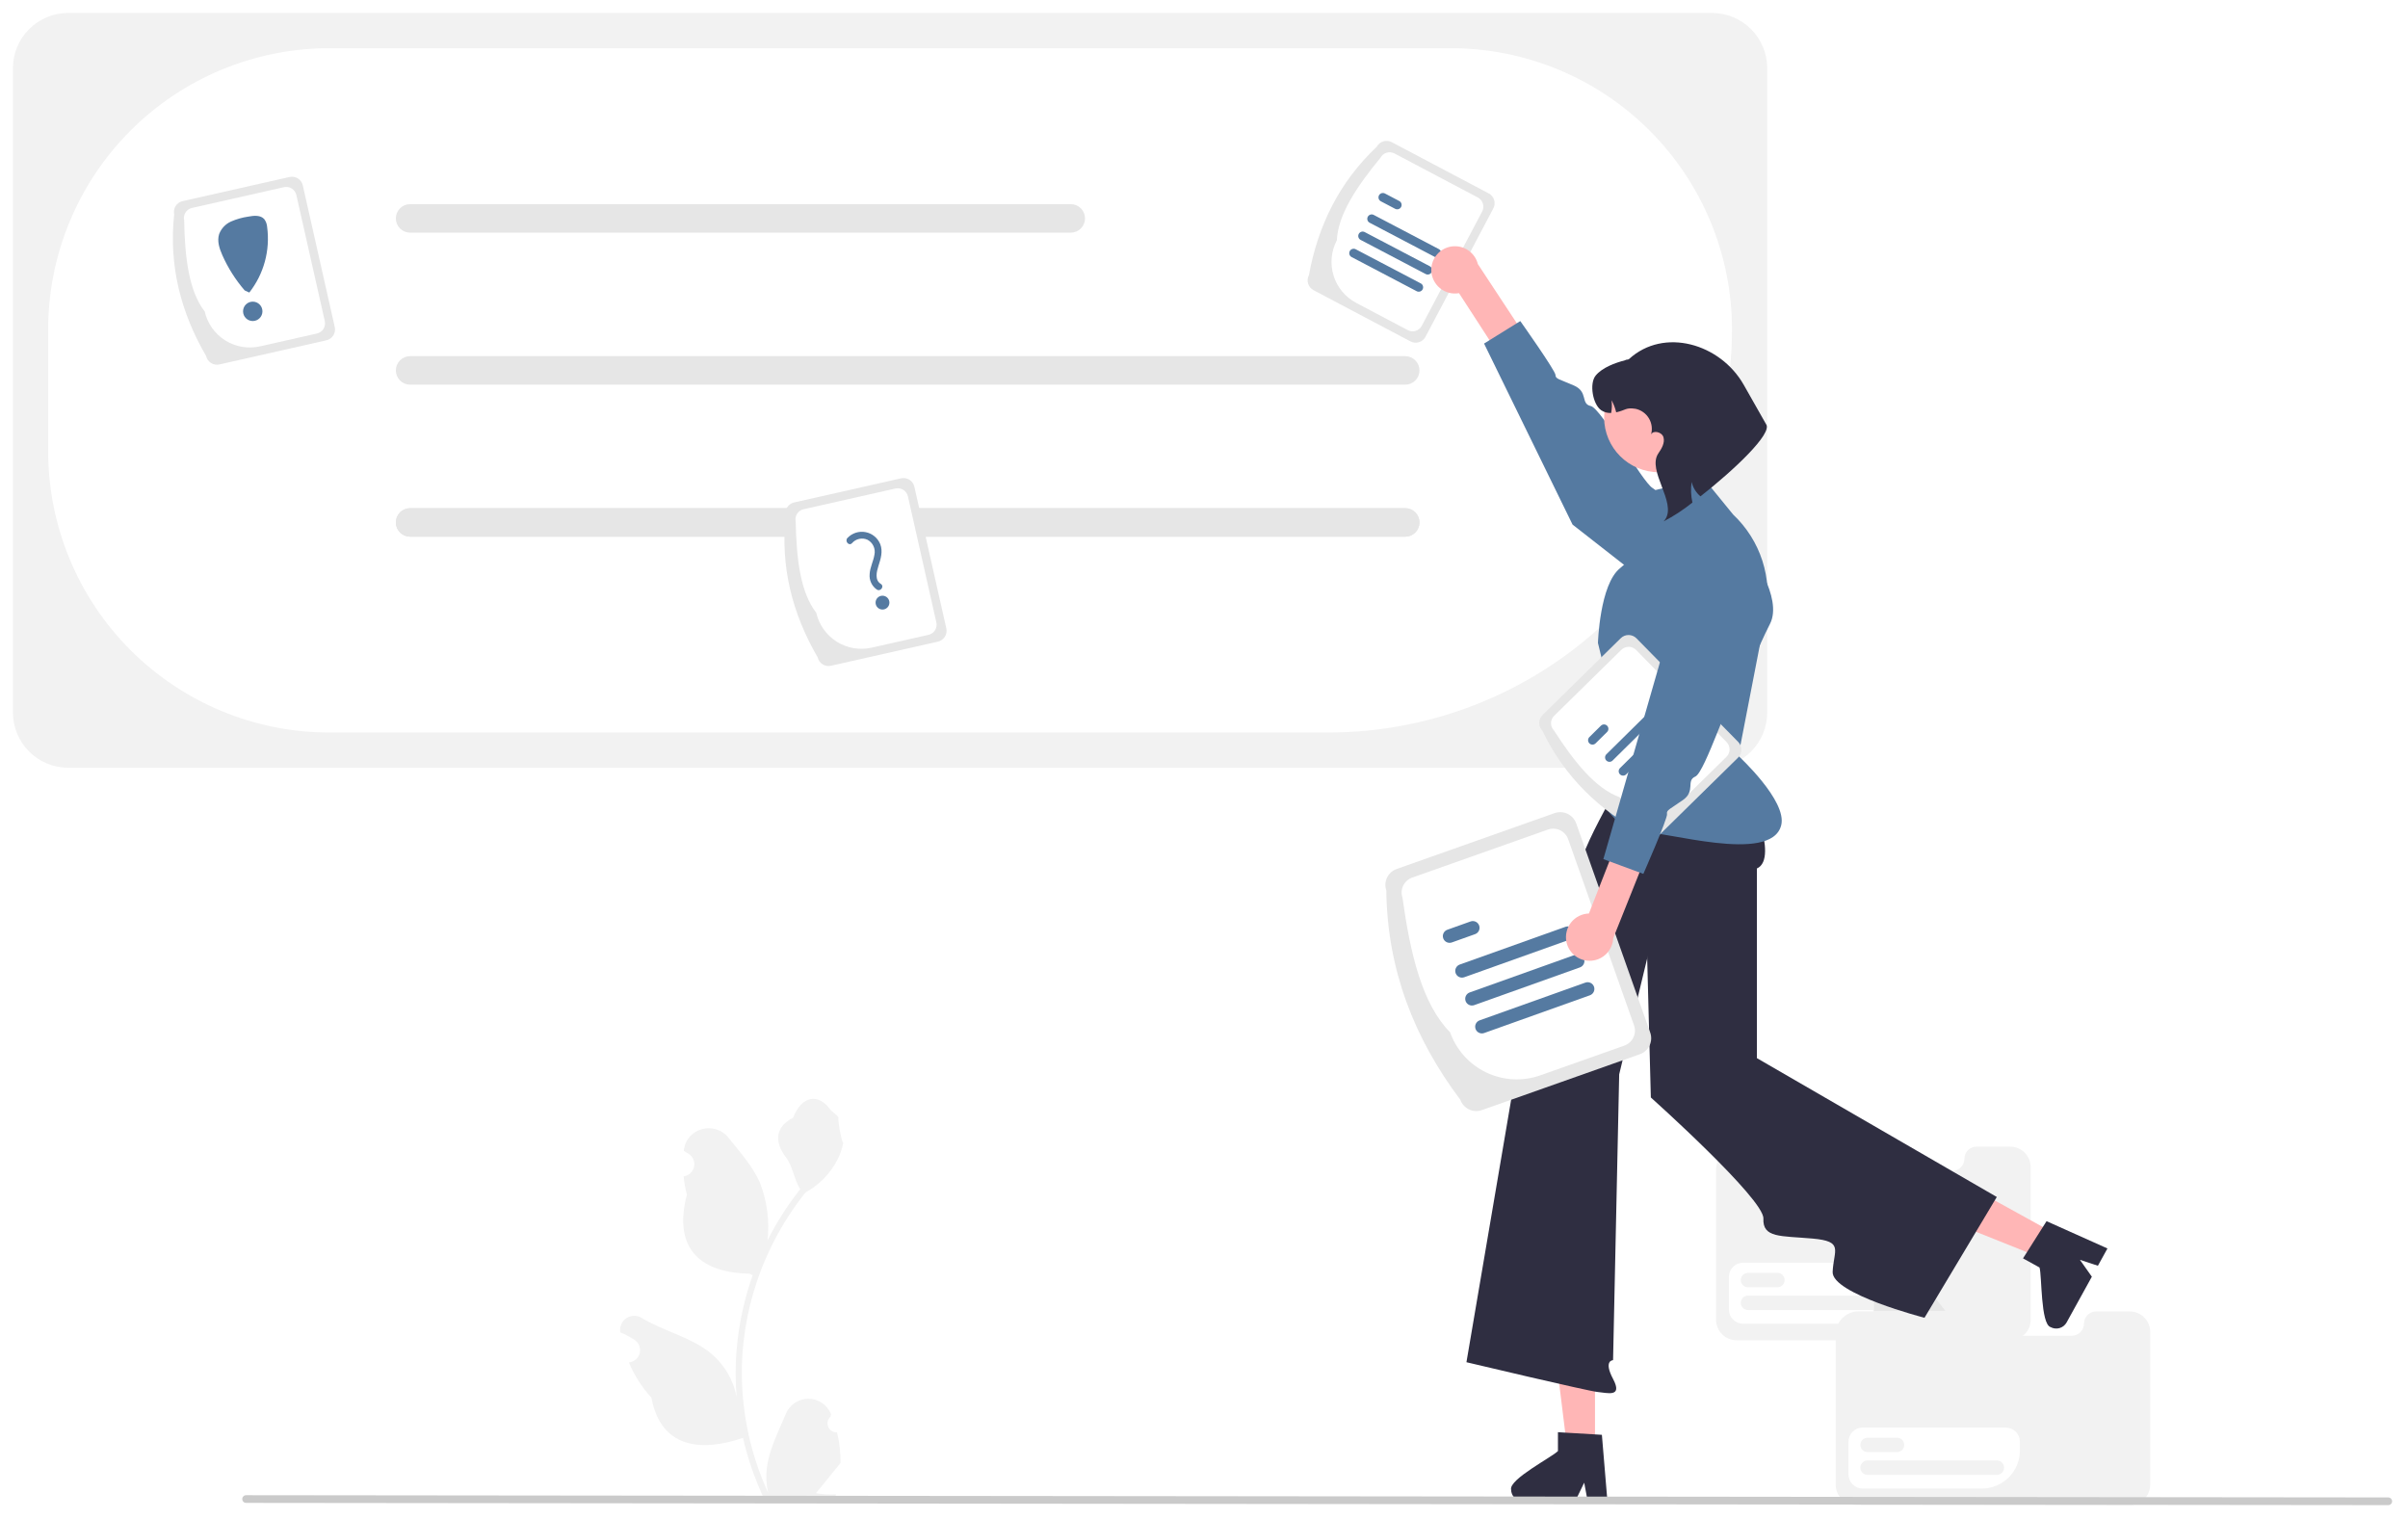 <svg width="745" height="470" viewBox="0 0 745 470" fill="none" xmlns="http://www.w3.org/2000/svg">
<g clip-path="url(#clip0_26_79)" filter="url(#filter0_d_26_79)">
<path d="M258.961 439.163C258.386 439.19 257.817 439.039 257.33 438.731C256.844 438.423 256.464 437.973 256.242 437.442C256.02 436.911 255.967 436.324 256.089 435.762C256.211 435.199 256.504 434.688 256.926 434.297L257.119 433.533C257.093 433.471 257.068 433.41 257.042 433.349C256.463 431.981 255.492 430.814 254.252 429.996C253.012 429.177 251.558 428.744 250.072 428.749C248.586 428.755 247.135 429.199 245.901 430.027C244.667 430.854 243.705 432.028 243.136 433.401C240.861 438.879 237.965 444.366 237.252 450.159C236.938 452.719 237.071 455.314 237.644 457.829C232.302 446.176 229.527 433.51 229.51 420.69C229.508 417.474 229.687 414.259 230.045 411.062C230.341 408.441 230.751 405.839 231.276 403.256C234.139 389.238 240.286 376.099 249.214 364.918C253.534 362.561 257.029 358.935 259.225 354.531C260.021 352.948 260.584 351.257 260.895 349.513C260.408 349.577 259.058 342.154 259.425 341.699C258.746 340.668 257.53 340.155 256.788 339.15C253.099 334.148 248.016 335.021 245.362 341.818C239.694 344.679 239.639 349.424 243.117 353.988C245.33 356.891 245.634 360.819 247.576 363.927C247.376 364.183 247.168 364.431 246.968 364.687C243.317 369.382 240.134 374.424 237.466 379.74C238.115 373.785 237.341 367.76 235.207 362.162C233.044 356.944 228.99 352.55 225.421 348.04C221.133 342.623 212.34 344.987 211.585 351.855C211.578 351.921 211.57 351.987 211.564 352.054C212.094 352.353 212.613 352.671 213.121 353.006C213.759 353.433 214.253 354.042 214.539 354.754C214.825 355.466 214.889 356.247 214.723 356.996C214.557 357.746 214.169 358.427 213.609 358.952C213.049 359.476 212.344 359.819 211.585 359.936L211.508 359.948C211.696 361.859 212.03 363.753 212.506 365.613C207.927 383.324 217.814 389.774 231.931 390.064C232.242 390.223 232.546 390.383 232.858 390.535C230.177 398.132 228.496 406.044 227.856 414.074C227.493 418.812 227.515 423.571 227.92 428.305L227.896 428.137C226.873 422.873 224.065 418.123 219.945 414.69C213.827 409.664 205.183 407.813 198.583 403.773C197.881 403.323 197.066 403.082 196.232 403.08C195.398 403.078 194.582 403.315 193.878 403.762C193.174 404.209 192.613 404.848 192.261 405.603C191.908 406.358 191.779 407.199 191.888 408.025C191.897 408.084 191.906 408.143 191.915 408.202C192.899 408.602 193.857 409.064 194.784 409.584C195.314 409.883 195.833 410.201 196.341 410.536C196.979 410.963 197.473 411.572 197.759 412.284C198.045 412.996 198.109 413.777 197.943 414.526C197.777 415.275 197.389 415.957 196.829 416.482C196.269 417.006 195.564 417.349 194.806 417.466L194.728 417.478C194.672 417.486 194.624 417.494 194.568 417.502C196.249 421.516 198.609 425.211 201.544 428.425C204.407 443.885 216.706 445.352 229.861 440.85H229.869C231.313 447.122 233.404 453.228 236.11 459.068H258.402C258.482 458.82 258.554 458.564 258.626 458.316C256.563 458.446 254.491 458.323 252.458 457.949C254.112 455.919 255.766 453.874 257.42 451.844C257.457 451.806 257.491 451.766 257.524 451.725C258.363 450.686 259.21 449.655 260.048 448.616L260.049 448.615C260.094 445.431 259.728 442.255 258.962 439.164L258.961 439.163Z" fill="#F2F2F2"/>
<path d="M529.662 233.529H21.092C16.561 233.523 12.216 231.721 9.012 228.517C5.808 225.312 4.005 220.968 4 216.437V17.092C4.005 12.56 5.808 8.216 9.012 5.012C12.216 1.808 16.561 0.005 21.092 0H529.662C534.194 0.005 538.538 1.808 541.742 5.012C544.946 8.216 546.749 12.56 546.754 17.092V216.437C546.749 220.968 544.946 225.312 541.742 228.517C538.538 231.721 534.194 233.523 529.662 233.529V233.529Z" fill="#F2F2F2"/>
<path d="M411.052 222.627H101.82C78.776 222.601 56.684 213.436 40.389 197.142C24.095 180.847 14.93 158.755 14.904 135.711V97.826C14.93 74.783 24.095 52.69 40.389 36.396C56.684 20.102 78.776 10.936 101.82 10.91H448.937C471.981 10.936 494.073 20.102 510.367 36.396C526.662 52.69 535.827 74.783 535.853 97.826C535.816 130.914 522.655 162.636 499.258 186.033C475.862 209.429 444.14 222.59 411.052 222.627V222.627Z" fill="white"/>
<path d="M331.283 67.975H126.876C125.707 67.975 124.586 67.511 123.759 66.684C122.933 65.858 122.468 64.737 122.468 63.567C122.468 62.398 122.933 61.277 123.759 60.45C124.586 59.624 125.707 59.159 126.876 59.159H331.283C332.452 59.159 333.573 59.624 334.4 60.45C335.226 61.277 335.691 62.398 335.691 63.567C335.691 64.737 335.226 65.858 334.4 66.684C333.573 67.511 332.452 67.975 331.283 67.975V67.975Z" fill="#E6E6E6"/>
<path d="M434.757 115.007H126.876C125.707 115.007 124.586 114.542 123.759 113.715C122.933 112.889 122.468 111.768 122.468 110.598C122.468 109.429 122.933 108.308 123.759 107.482C124.586 106.655 125.707 106.19 126.876 106.19H434.757C435.926 106.19 437.047 106.655 437.874 107.482C438.7 108.308 439.165 109.429 439.165 110.598C439.165 111.768 438.7 112.889 437.874 113.715C437.047 114.542 435.926 115.007 434.757 115.007V115.007Z" fill="#E6E6E6"/>
<path d="M434.757 162.037H126.876C125.707 162.037 124.586 161.573 123.759 160.746C122.933 159.919 122.468 158.798 122.468 157.629C122.468 156.46 122.933 155.339 123.759 154.512C124.586 153.686 125.707 153.221 126.876 153.221H434.757C435.926 153.221 437.047 153.686 437.874 154.512C438.7 155.339 439.165 156.46 439.165 157.629C439.165 158.798 438.7 159.919 437.874 160.746C437.047 161.573 435.926 162.037 434.757 162.037V162.037Z" fill="#E6E6E6"/>
<path d="M434.757 162.037H126.876C125.707 162.037 124.586 161.573 123.759 160.746C122.933 159.919 122.468 158.798 122.468 157.629C122.468 156.46 122.933 155.339 123.759 154.512C124.586 153.686 125.707 153.221 126.876 153.221H434.757C435.926 153.221 437.047 153.686 437.874 154.512C438.7 155.339 439.165 156.46 439.165 157.629C439.165 158.798 438.7 159.919 437.874 160.746C437.047 161.573 435.926 162.037 434.757 162.037V162.037Z" fill="#E6E6E6"/>
<path d="M404.956 81.141C407.775 65.779 414.364 52.329 425.946 41.412C426.372 40.608 427.099 40.006 427.968 39.738C428.837 39.47 429.777 39.557 430.582 39.981L460.586 55.833C461.389 56.259 461.991 56.986 462.259 57.855C462.528 58.724 462.44 59.664 462.016 60.469L441.026 100.197C440.601 101.001 439.873 101.603 439.004 101.871C438.135 102.139 437.196 102.052 436.391 101.628L406.387 85.776C405.583 85.35 404.981 84.623 404.713 83.754C404.445 82.885 404.533 81.945 404.956 81.141V81.141Z" fill="#E6E6E6"/>
<path d="M413.598 70.357C413.969 62.338 419.816 53.662 427.092 44.816C427.491 44.063 428.172 43.499 428.985 43.248C429.799 42.997 430.679 43.079 431.433 43.476L457.219 57.099C457.972 57.498 458.535 58.179 458.787 58.993C459.038 59.807 458.956 60.687 458.559 61.441L439.881 96.794C439.482 97.546 438.801 98.11 437.987 98.361C437.173 98.612 436.293 98.53 435.539 98.133L419.566 89.694C416.213 87.918 413.702 84.884 412.583 81.259C411.464 77.634 411.829 73.713 413.598 70.357V70.357Z" fill="white"/>
<path d="M443.877 75.473L423.741 64.906C423.422 64.737 423.183 64.448 423.077 64.104C422.97 63.759 423.004 63.386 423.172 63.066C423.34 62.747 423.627 62.507 423.971 62.398C424.316 62.291 424.689 62.323 425.009 62.49L445.145 73.057C445.464 73.226 445.703 73.514 445.81 73.859C445.916 74.204 445.882 74.577 445.714 74.896C445.547 75.216 445.259 75.456 444.915 75.564C444.57 75.672 444.197 75.639 443.877 75.473V75.473Z" fill="#557AA1"/>
<path d="M431.648 60.605L427.218 58.28C427.059 58.197 426.917 58.084 426.802 57.946C426.687 57.809 426.6 57.65 426.546 57.478C426.492 57.307 426.473 57.127 426.489 56.948C426.505 56.769 426.556 56.595 426.639 56.436C426.723 56.277 426.837 56.136 426.975 56.021C427.113 55.906 427.273 55.819 427.444 55.766C427.616 55.713 427.796 55.694 427.975 55.711C428.154 55.728 428.328 55.78 428.486 55.864L432.916 58.189C433.235 58.358 433.474 58.646 433.581 58.991C433.688 59.336 433.653 59.709 433.486 60.029C433.318 60.348 433.03 60.588 432.686 60.696C432.342 60.804 431.968 60.772 431.648 60.605V60.605Z" fill="#557AA1"/>
<path d="M438.302 86.095L418.167 75.528C417.847 75.36 417.608 75.071 417.501 74.726C417.394 74.381 417.428 74.008 417.596 73.688C417.764 73.368 418.052 73.128 418.396 73.02C418.741 72.912 419.114 72.945 419.435 73.112L439.57 83.679C439.889 83.848 440.128 84.136 440.235 84.481C440.342 84.826 440.307 85.199 440.14 85.519C439.972 85.838 439.684 86.078 439.34 86.186C438.996 86.295 438.623 86.262 438.302 86.095V86.095Z" fill="#557AA1"/>
<path d="M441.09 80.784L420.954 70.217C420.795 70.134 420.653 70.021 420.538 69.883C420.422 69.746 420.335 69.586 420.281 69.415C420.228 69.244 420.208 69.063 420.224 68.884C420.24 68.706 420.292 68.531 420.375 68.373C420.459 68.213 420.573 68.072 420.711 67.958C420.849 67.843 421.008 67.756 421.18 67.703C421.351 67.65 421.532 67.631 421.711 67.648C421.889 67.665 422.063 67.717 422.222 67.801L442.358 78.368C442.677 78.537 442.916 78.825 443.022 79.17C443.129 79.515 443.095 79.888 442.927 80.207C442.759 80.527 442.472 80.767 442.127 80.875C441.783 80.983 441.41 80.951 441.09 80.784Z" fill="#557AA1"/>
<path d="M621.922 350.744H611.506C611.014 350.744 610.526 350.841 610.071 351.029C609.616 351.218 609.203 351.494 608.854 351.842C608.506 352.191 608.23 352.604 608.042 353.059C607.853 353.514 607.756 354.002 607.756 354.494C607.756 355.489 607.361 356.443 606.658 357.146C605.954 357.85 605 358.245 604.006 358.245H569.283C568.79 358.245 568.302 358.148 567.847 357.959C567.392 357.771 566.979 357.494 566.631 357.146C566.282 356.798 566.006 356.385 565.818 355.93C565.629 355.475 565.532 354.987 565.532 354.494L564.846 350.692L564.89 350.744L564.846 350.692L558.552 342.668C558.345 342.401 558.08 342.185 557.777 342.038C557.473 341.891 557.14 341.816 556.802 341.819H544.999C544.409 341.819 543.844 342.054 543.428 342.47C543.011 342.887 542.777 343.452 542.776 344.041L542.532 350.692H538.07C537.132 350.692 536.204 350.877 535.338 351.236C534.473 351.594 533.686 352.12 533.023 352.783C532.36 353.446 531.835 354.232 531.476 355.098C531.117 355.964 530.933 356.892 530.933 357.83V404.313C530.933 405.145 531.096 405.969 531.415 406.737C531.733 407.506 532.2 408.204 532.788 408.792C533.376 409.38 534.074 409.847 534.842 410.165C535.611 410.483 536.434 410.647 537.266 410.647H621.922C623.601 410.645 625.21 409.977 626.397 408.789C627.584 407.602 628.252 405.992 628.254 404.313V357.076C628.254 356.244 628.09 355.421 627.772 354.653C627.453 353.884 626.987 353.186 626.399 352.598C625.811 352.011 625.113 351.544 624.345 351.226C623.577 350.908 622.753 350.744 621.922 350.744V350.744Z" fill="#F2F2F2"/>
<path d="M564.849 350.521H542.776V343.87C542.777 343.28 543.011 342.715 543.428 342.299C543.844 341.882 544.409 341.648 544.999 341.647H556.802C557.14 341.644 557.473 341.719 557.777 341.866C558.08 342.014 558.345 342.229 558.551 342.497L564.849 350.521Z" fill="#E6E6E6"/>
<path d="M576.151 405.532H539.295C538.128 405.531 537.009 405.067 536.184 404.242C535.359 403.417 534.895 402.298 534.894 401.131V391.052C534.895 389.885 535.359 388.767 536.184 387.942C537.009 387.117 538.128 386.653 539.295 386.651H583.531C584.698 386.653 585.816 387.117 586.641 387.942C587.466 388.767 587.93 389.885 587.931 391.052V393.752C587.928 396.875 586.686 399.869 584.477 402.078C582.269 404.286 579.274 405.528 576.151 405.532Z" fill="white"/>
<path d="M549.904 394.255H540.807C540.215 394.255 539.648 394.019 539.229 393.601C538.811 393.183 538.576 392.615 538.576 392.023C538.576 391.431 538.811 390.864 539.229 390.445C539.648 390.027 540.215 389.792 540.807 389.792H549.904C550.496 389.792 551.063 390.027 551.482 390.445C551.9 390.864 552.135 391.431 552.135 392.023C552.135 392.615 551.9 393.183 551.482 393.601C551.063 394.019 550.496 394.255 549.904 394.255Z" fill="#F2F2F2"/>
<path d="M580.8 401.292H540.807C540.514 401.292 540.223 401.235 539.952 401.123C539.681 401.011 539.434 400.847 539.226 400.64C539.019 400.433 538.854 400.186 538.741 399.915C538.629 399.644 538.571 399.354 538.571 399.06C538.571 398.767 538.629 398.476 538.741 398.205C538.854 397.934 539.019 397.688 539.226 397.481C539.434 397.274 539.681 397.109 539.952 396.998C540.223 396.886 540.514 396.828 540.807 396.829H580.8C581.391 396.829 581.959 397.064 582.377 397.483C582.796 397.901 583.031 398.469 583.031 399.06C583.031 399.652 582.796 400.22 582.377 400.638C581.959 401.057 581.391 401.292 580.8 401.292H580.8Z" fill="#F2F2F2"/>
<path d="M658.922 401.744H648.506C648.014 401.744 647.526 401.841 647.071 402.029C646.616 402.218 646.203 402.494 645.854 402.842C645.506 403.191 645.23 403.604 645.042 404.059C644.853 404.514 644.756 405.002 644.756 405.494C644.756 406.489 644.361 407.443 643.658 408.146C642.954 408.85 642 409.245 641.006 409.245H606.283C605.79 409.245 605.302 409.148 604.847 408.959C604.392 408.771 603.979 408.494 603.631 408.146C603.282 407.798 603.006 407.385 602.818 406.93C602.629 406.475 602.532 405.987 602.532 405.494L601.846 401.692L601.89 401.744L601.846 401.692L595.552 393.668C595.345 393.401 595.08 393.185 594.777 393.038C594.473 392.891 594.14 392.816 593.802 392.819H581.999C581.409 392.819 580.844 393.054 580.428 393.47C580.011 393.887 579.777 394.452 579.776 395.041L579.532 401.692H575.07C574.132 401.692 573.204 401.877 572.338 402.236C571.473 402.594 570.686 403.12 570.023 403.783C569.36 404.446 568.835 405.232 568.476 406.098C568.117 406.964 567.933 407.892 567.933 408.83V455.313C567.933 456.145 568.096 456.969 568.415 457.737C568.733 458.506 569.2 459.204 569.788 459.792C570.376 460.38 571.074 460.847 571.842 461.165C572.611 461.483 573.434 461.647 574.266 461.647H658.922C660.601 461.645 662.21 460.977 663.397 459.789C664.584 458.602 665.252 456.992 665.254 455.313V408.076C665.254 407.244 665.09 406.421 664.772 405.653C664.453 404.884 663.987 404.186 663.399 403.598C662.811 403.011 662.113 402.544 661.345 402.226C660.577 401.908 659.753 401.744 658.922 401.744V401.744Z" fill="#F2F2F2"/>
<path d="M601.849 401.521H579.776V394.87C579.777 394.28 580.011 393.715 580.428 393.299C580.844 392.882 581.409 392.648 581.999 392.647H593.802C594.14 392.644 594.473 392.719 594.777 392.866C595.08 393.014 595.345 393.229 595.551 393.497L601.849 401.521Z" fill="#E6E6E6"/>
<path d="M613.151 456.532H576.295C575.128 456.531 574.009 456.067 573.184 455.242C572.359 454.417 571.895 453.298 571.894 452.131V442.052C571.895 440.885 572.359 439.767 573.184 438.942C574.009 438.117 575.128 437.653 576.295 437.651H620.531C621.698 437.653 622.816 438.117 623.641 438.942C624.466 439.767 624.93 440.885 624.931 442.052V444.752C624.928 447.875 623.686 450.869 621.477 453.078C619.269 455.286 616.274 456.528 613.151 456.532V456.532Z" fill="white"/>
<path d="M586.904 445.255H577.807C577.215 445.255 576.648 445.019 576.229 444.601C575.811 444.183 575.576 443.615 575.576 443.023C575.576 442.431 575.811 441.864 576.229 441.445C576.648 441.027 577.215 440.792 577.807 440.792H586.904C587.496 440.792 588.063 441.027 588.482 441.445C588.9 441.864 589.135 442.431 589.135 443.023C589.135 443.615 588.9 444.183 588.482 444.601C588.063 445.019 587.496 445.255 586.904 445.255V445.255Z" fill="#F2F2F2"/>
<path d="M617.8 452.292H577.807C577.514 452.292 577.223 452.235 576.952 452.123C576.681 452.011 576.434 451.847 576.226 451.64C576.019 451.433 575.854 451.186 575.741 450.915C575.629 450.644 575.571 450.354 575.571 450.06C575.571 449.767 575.629 449.476 575.741 449.205C575.854 448.934 576.019 448.688 576.226 448.481C576.434 448.274 576.681 448.109 576.952 447.998C577.223 447.886 577.514 447.828 577.807 447.829H617.8C618.391 447.829 618.959 448.064 619.377 448.483C619.796 448.901 620.031 449.469 620.031 450.06C620.031 450.652 619.796 451.22 619.377 451.638C618.959 452.057 618.391 452.292 617.8 452.292H617.8Z" fill="#F2F2F2"/>
<path d="M493.468 444.144L484.868 444.143L480.777 410.972H493.47L493.468 444.144Z" fill="#FFB6B6"/>
<path d="M467.511 456.833C467.515 457.796 467.899 458.719 468.58 459.401C469.26 460.083 470.182 460.469 471.146 460.475H487.335L487.837 459.435L490.127 454.71L491.013 459.435L491.21 460.475H497.316L497.229 459.428L495.601 439.902L493.471 439.771L484.267 439.226L482.006 439.088V444.918C480.291 446.743 466.828 453.641 467.511 456.833Z" fill="#2F2E41"/>
<path d="M635.857 377.722L631.7 385.251L600.682 372.802L606.817 361.69L635.857 377.722Z" fill="#FFB6B6"/>
<path d="M634.421 406.579C635.267 407.041 636.26 407.151 637.186 406.885C638.112 406.618 638.895 405.998 639.366 405.157L647.19 390.984L646.522 390.042L643.492 385.754L648.058 387.261L649.063 387.592L652.014 382.246L651.055 381.816L633.173 373.805L632.03 375.607L627.105 383.401L625.891 385.313L630.995 388.131C631.764 390.515 631.297 405.635 634.421 406.579Z" fill="#2F2E41"/>
<path d="M507.858 225.515L540.353 239.312C540.353 239.312 550.749 261.507 543.559 264.688V323.365L617.782 366.32L595.41 403.689C595.41 403.689 566.694 396.272 566.994 389.5C567.294 382.728 570.604 380.05 560.745 379.18C550.885 378.311 545.3 379.037 545.568 372.994C545.836 366.951 510.746 335.53 510.746 335.53L507.858 225.515Z" fill="#2F2E41"/>
<path d="M515.643 236.78L507.404 227.524C507.404 227.524 488.898 257.91 488.968 264.151C489.037 270.393 473.26 302.579 473.26 302.579L453.696 417.439C453.696 417.439 491.431 426.409 494.336 426.657C497.242 426.906 502.141 428.437 499.06 422.622C495.979 416.808 499.06 416.808 499.06 416.808L500.954 328.374L515.643 267.55V236.78Z" fill="#2F2E41"/>
<path d="M511.322 147.803L527.099 144.016L536.223 155.207C540.387 159.125 543.492 164.032 545.248 169.473C547.004 174.914 547.354 180.711 546.266 186.324L537.828 229.846C537.828 229.846 552.974 243.73 551.081 251.303C548.01 263.586 514.144 252.739 508.315 253.599C502.486 254.459 494.913 245.027 493.651 239.645C492.389 234.263 497.537 221.347 499.331 221.641C501.125 221.936 494.382 194.922 494.382 194.922C494.382 194.922 494.913 176.833 501.224 171.785C505.095 168.633 508.245 164.688 510.462 160.216L511.322 147.803Z" fill="#557AA1"/>
<path d="M442.822 79.566C442.835 80.627 443.077 81.673 443.533 82.631C443.989 83.589 444.648 84.437 445.464 85.115C446.28 85.794 447.233 86.287 448.258 86.561C449.283 86.834 450.356 86.882 451.401 86.7L471.261 117.343L481.088 113.933L457.233 77.711C456.797 75.974 455.738 74.458 454.258 73.449C452.779 72.44 450.98 72.01 449.204 72.238C447.428 72.467 445.797 73.339 444.621 74.69C443.445 76.04 442.805 77.776 442.822 79.566H442.822Z" fill="#FFB6B6"/>
<path d="M522.463 186.389C522.463 186.389 529.942 170.375 524.254 163.258C518.566 156.14 514.408 148.905 511.224 146.945C508.041 144.985 495.353 122.291 492.155 121.613C488.957 120.936 491.442 117.257 486.977 115.282C482.512 113.307 481.23 113.293 481.244 112.011C481.259 110.729 470.356 95.334 470.356 95.334L459.149 102.291L486.526 158.296L522.463 186.389Z" fill="#557AA1"/>
<path d="M451.807 336.246C437.469 317.176 429.183 295.851 428.911 271.538C428.449 270.228 428.526 268.788 429.124 267.534C429.723 266.28 430.794 265.315 432.103 264.85L480.972 247.559C482.283 247.097 483.723 247.173 484.976 247.772C486.23 248.37 487.195 249.442 487.66 250.751L510.556 315.459C511.018 316.77 510.941 318.21 510.343 319.463C509.744 320.717 508.673 321.682 507.364 322.147L458.494 339.438C457.184 339.9 455.744 339.824 454.491 339.225C453.237 338.627 452.272 337.556 451.807 336.246V336.246Z" fill="#E6E6E6"/>
<path d="M448.64 315.375C440.017 306.657 436.326 291.106 433.92 273.775C433.488 272.548 433.56 271.199 434.12 270.025C434.68 268.851 435.684 267.947 436.91 267.511L478.909 252.651C480.136 252.218 481.485 252.29 482.659 252.851C483.833 253.411 484.737 254.414 485.173 255.64L505.547 313.222C505.979 314.449 505.907 315.798 505.347 316.972C504.786 318.146 503.783 319.05 502.557 319.486L476.539 328.691C471.073 330.618 465.066 330.299 459.836 327.802C454.606 325.306 450.579 320.837 448.64 315.375V315.375Z" fill="white"/>
<path d="M485.734 286.66L453.018 298.338C452.498 298.524 451.925 298.495 451.425 298.259C450.926 298.022 450.541 297.596 450.355 297.076C450.169 296.555 450.197 295.982 450.434 295.483C450.671 294.983 451.096 294.598 451.617 294.412L484.333 282.734C484.591 282.642 484.864 282.602 485.138 282.615C485.411 282.629 485.679 282.696 485.926 282.814C486.174 282.931 486.396 283.096 486.579 283.299C486.763 283.501 486.905 283.739 486.997 283.996C487.089 284.254 487.129 284.528 487.116 284.801C487.102 285.074 487.034 285.342 486.917 285.59C486.8 285.837 486.635 286.059 486.432 286.242C486.229 286.426 485.992 286.568 485.734 286.66V286.66Z" fill="#557AA1"/>
<path d="M456.373 285.004L449.176 287.573C448.656 287.757 448.083 287.728 447.585 287.491C447.086 287.254 446.702 286.829 446.516 286.309C446.331 285.789 446.359 285.217 446.595 284.718C446.831 284.219 447.255 283.834 447.774 283.647L454.972 281.078C455.492 280.893 456.065 280.923 456.563 281.16C457.062 281.397 457.446 281.822 457.631 282.342C457.817 282.861 457.789 283.434 457.553 283.933C457.317 284.432 456.893 284.817 456.373 285.004V285.004Z" fill="#557AA1"/>
<path d="M491.895 303.919L459.179 315.597C458.921 315.689 458.648 315.73 458.375 315.716C458.101 315.703 457.833 315.635 457.586 315.518C457.339 315.401 457.117 315.236 456.933 315.033C456.749 314.83 456.608 314.593 456.516 314.335C456.424 314.077 456.383 313.804 456.397 313.531C456.411 313.257 456.478 312.989 456.595 312.742C456.712 312.495 456.877 312.273 457.08 312.089C457.283 311.905 457.52 311.764 457.778 311.672L490.494 299.994C490.752 299.902 491.025 299.861 491.299 299.875C491.572 299.888 491.84 299.956 492.087 300.073C492.335 300.19 492.556 300.355 492.74 300.558C492.924 300.761 493.066 300.998 493.158 301.256C493.25 301.514 493.29 301.787 493.276 302.06C493.263 302.334 493.195 302.602 493.078 302.849C492.961 303.096 492.796 303.318 492.593 303.502C492.39 303.686 492.153 303.827 491.895 303.919Z" fill="#557AA1"/>
<path d="M488.815 295.29L456.099 306.968C455.841 307.06 455.568 307.1 455.294 307.086C455.021 307.073 454.753 307.005 454.506 306.888C454.258 306.771 454.036 306.606 453.853 306.403C453.669 306.2 453.527 305.963 453.435 305.705C453.343 305.448 453.303 305.174 453.317 304.901C453.33 304.627 453.398 304.359 453.515 304.112C453.632 303.865 453.797 303.643 454 303.459C454.203 303.276 454.44 303.134 454.698 303.042L487.414 291.364C487.934 291.178 488.507 291.207 489.007 291.443C489.506 291.68 489.891 292.105 490.077 292.626C490.263 293.147 490.235 293.72 489.998 294.219C489.761 294.719 489.336 295.104 488.815 295.29V295.29Z" fill="#557AA1"/>
<path d="M513.235 142.096C522.59 142.096 530.174 134.512 530.174 125.157C530.174 115.802 522.59 108.218 513.235 108.218C503.88 108.218 496.296 115.802 496.296 125.157C496.296 134.512 503.88 142.096 513.235 142.096Z" fill="#FFB6B6"/>
<path d="M495.423 122.947C496.323 123.546 497.395 123.832 498.474 123.761C498.722 122.465 498.762 121.137 498.591 119.827C499.234 121.002 499.717 122.257 500.028 123.56C503.041 122.902 502.907 122.006 506.011 122.475C506.863 122.654 507.67 123.008 508.38 123.513C509.09 124.017 509.689 124.663 510.139 125.409C510.589 126.155 510.881 126.986 510.996 127.85C511.111 128.714 511.047 129.592 510.808 130.43C511.465 128.99 514.197 129.645 514.658 131.292C515.138 133.026 514.081 134.778 513.068 136.266C509.454 141.585 518.803 151.39 515.188 156.709L514.684 157.31C517.845 155.666 520.835 153.712 523.612 151.479C523.137 149.378 523.054 147.207 523.369 145.076C523.761 146.832 524.722 148.409 526.103 149.562C536.331 141.542 548.634 129.996 546.372 127.194L539.487 115.058C532.251 102.31 514.801 97.189 503.989 107.088C503.706 107.352 503.066 107.177 502.781 107.455C499.675 108.259 495.699 109.718 493.67 112.201C491.648 114.688 492.768 121.154 495.423 122.947Z" fill="#2F2E41"/>
<path d="M508.675 254.126C494.894 246.777 484.078 236.417 477.191 222.068C476.555 221.418 476.202 220.543 476.21 219.633C476.219 218.724 476.587 217.855 477.235 217.217L501.446 193.44C502.096 192.803 502.971 192.45 503.881 192.458C504.79 192.467 505.659 192.835 506.297 193.483L537.781 225.541C538.417 226.191 538.77 227.066 538.762 227.976C538.754 228.885 538.385 229.754 537.737 230.392L513.526 254.169C512.877 254.806 512.001 255.159 511.092 255.151C510.182 255.142 509.313 254.774 508.675 254.126V254.126Z" fill="#E6E6E6"/>
<path d="M501.023 242.619C493.495 239.832 487.004 231.627 480.782 222.009C480.186 221.401 479.856 220.581 479.863 219.729C479.871 218.878 480.216 218.064 480.823 217.466L501.631 197.032C502.239 196.435 503.059 196.105 503.911 196.113C504.762 196.12 505.576 196.466 506.174 197.073L534.19 225.6C534.786 226.208 535.117 227.028 535.109 227.88C535.101 228.731 534.756 229.545 534.149 230.143L521.259 242.802C518.55 245.457 514.897 246.929 511.103 246.895C507.31 246.86 503.684 245.323 501.023 242.619Z" fill="white"/>
<path d="M515.088 215.321L498.908 231.3C498.781 231.426 498.63 231.525 498.464 231.593C498.298 231.66 498.12 231.695 497.941 231.694C497.761 231.693 497.584 231.656 497.419 231.587C497.254 231.517 497.104 231.416 496.978 231.288C496.852 231.16 496.753 231.009 496.685 230.843C496.617 230.677 496.583 230.5 496.585 230.32C496.586 230.141 496.622 229.964 496.692 229.799C496.761 229.634 496.863 229.484 496.991 229.358L513.17 213.379C513.298 213.253 513.449 213.154 513.615 213.086C513.781 213.019 513.959 212.984 514.138 212.985C514.317 212.986 514.494 213.023 514.66 213.092C514.825 213.162 514.975 213.264 515.1 213.391C515.226 213.519 515.326 213.67 515.394 213.836C515.461 214.002 515.495 214.179 515.494 214.359C515.493 214.538 515.456 214.715 515.387 214.88C515.317 215.045 515.216 215.195 515.088 215.321V215.321Z" fill="#557AA1"/>
<path d="M497.21 222.46L493.651 225.976C493.393 226.23 493.045 226.372 492.683 226.369C492.321 226.367 491.975 226.221 491.721 225.964C491.467 225.706 491.325 225.358 491.327 224.996C491.33 224.635 491.476 224.288 491.733 224.034L495.293 220.519C495.42 220.392 495.571 220.292 495.737 220.225C495.903 220.157 496.081 220.122 496.261 220.123C496.44 220.124 496.618 220.16 496.783 220.23C496.948 220.299 497.098 220.401 497.224 220.529C497.351 220.656 497.45 220.808 497.518 220.974C497.585 221.14 497.619 221.318 497.618 221.498C497.617 221.677 497.58 221.854 497.51 222.02C497.44 222.185 497.338 222.335 497.21 222.46Z" fill="#557AA1"/>
<path d="M523.518 223.857L507.338 239.835C507.21 239.961 507.059 240.061 506.893 240.129C506.727 240.196 506.55 240.23 506.37 240.229C506.191 240.228 506.014 240.192 505.849 240.122C505.684 240.053 505.534 239.951 505.408 239.824C505.282 239.696 505.182 239.545 505.115 239.379C505.047 239.213 505.013 239.035 505.014 238.856C505.015 238.677 505.052 238.5 505.121 238.334C505.191 238.169 505.293 238.02 505.42 237.894L521.6 221.915C521.728 221.789 521.879 221.689 522.045 221.622C522.211 221.554 522.388 221.52 522.568 221.521C522.747 221.522 522.924 221.559 523.089 221.628C523.254 221.698 523.404 221.799 523.53 221.927C523.656 222.054 523.756 222.205 523.823 222.371C523.891 222.537 523.925 222.715 523.924 222.894C523.923 223.073 523.886 223.251 523.816 223.416C523.747 223.581 523.645 223.731 523.518 223.857V223.857Z" fill="#6C63FF"/>
<path d="M519.303 219.589L503.123 235.567C502.995 235.694 502.844 235.794 502.678 235.862C502.512 235.93 502.334 235.964 502.155 235.963C501.975 235.962 501.798 235.926 501.632 235.856C501.467 235.787 501.317 235.685 501.191 235.558C501.065 235.43 500.965 235.279 500.898 235.112C500.83 234.946 500.796 234.768 500.797 234.589C500.799 234.409 500.835 234.232 500.905 234.067C500.975 233.901 501.077 233.752 501.205 233.626L517.385 217.647C517.643 217.393 517.991 217.252 518.352 217.254C518.714 217.256 519.06 217.402 519.314 217.66C519.569 217.917 519.71 218.265 519.708 218.627C519.706 218.988 519.56 219.334 519.303 219.589V219.589Z" fill="#557AA1"/>
<path d="M484.617 287.328C484.416 286.286 484.444 285.213 484.699 284.183C484.953 283.153 485.429 282.191 486.092 281.362C486.755 280.534 487.59 279.86 488.54 279.386C489.489 278.912 490.53 278.65 491.591 278.619L504.903 244.616L515.213 245.986L499.107 286.256C499.028 288.045 498.295 289.743 497.047 291.028C495.8 292.313 494.124 293.096 492.338 293.228C490.552 293.36 488.78 292.832 487.356 291.745C485.933 290.658 484.959 289.086 484.617 287.328V287.328Z" fill="#FFB6B6"/>
<path d="M541.219 166.705C541.219 166.705 551.757 180.894 547.612 189.007C543.466 197.121 540.844 205.043 538.118 207.601C535.393 210.16 527.513 234.937 524.516 236.243C521.519 237.548 524.691 240.654 520.712 243.484C516.734 246.314 515.481 246.585 515.752 247.838C516.024 249.091 508.429 266.359 508.429 266.359L496.055 261.792L522.406 170.133L541.219 166.705Z" fill="#557AA1"/>
<path d="M738.887 461.657L76.137 460.964C75.822 460.963 75.52 460.837 75.298 460.614C75.075 460.391 74.95 460.089 74.95 459.773C74.95 459.458 75.075 459.156 75.298 458.933C75.52 458.71 75.822 458.584 76.137 458.583L738.887 459.275C739.044 459.275 739.199 459.305 739.344 459.365C739.489 459.425 739.621 459.512 739.732 459.623C739.842 459.734 739.931 459.865 739.991 460.01C740.051 460.154 740.082 460.309 740.082 460.466C740.082 460.623 740.051 460.778 739.991 460.923C739.931 461.067 739.842 461.199 739.732 461.309C739.621 461.42 739.489 461.508 739.344 461.567C739.199 461.627 739.044 461.657 738.887 461.657V461.657Z" fill="#CACACA"/>
<path d="M252.983 199.381C245.135 185.878 241.394 171.376 243.095 155.55C242.895 154.663 243.056 153.733 243.542 152.964C244.028 152.195 244.799 151.651 245.686 151.449L278.788 143.981C279.675 143.782 280.605 143.943 281.374 144.429C282.143 144.915 282.688 145.686 282.889 146.573L292.778 190.404C292.977 191.291 292.816 192.221 292.33 192.99C291.844 193.759 291.073 194.303 290.186 194.505L257.084 201.973C256.197 202.172 255.267 202.011 254.498 201.525C253.729 201.039 253.184 200.268 252.983 199.381V199.381Z" fill="#E6E6E6"/>
<path d="M252.535 185.57C247.603 179.237 246.404 168.843 246.178 157.391C245.992 156.56 246.142 155.689 246.597 154.969C247.052 154.249 247.774 153.739 248.605 153.55L277.053 147.132C277.885 146.946 278.756 147.097 279.476 147.551C280.196 148.006 280.706 148.728 280.894 149.559L289.694 188.563C289.88 189.394 289.73 190.265 289.275 190.985C288.82 191.705 288.098 192.215 287.267 192.403L269.644 196.379C265.942 197.21 262.062 196.539 258.854 194.512C255.647 192.486 253.375 189.27 252.535 185.57V185.57Z" fill="white"/>
<path d="M263.601 164.04C264.181 163.371 264.961 162.908 265.826 162.72C266.69 162.531 267.593 162.627 268.398 162.994C269.203 163.422 269.847 164.099 270.235 164.925C270.622 165.75 270.73 166.679 270.544 167.571C270.232 169.634 269.155 171.512 269.057 173.625C268.969 174.55 269.13 175.482 269.525 176.323C269.919 177.165 270.531 177.886 271.298 178.411C272.473 179.124 273.682 177.358 272.502 176.641C270.56 175.461 271.212 172.868 271.776 171.099C272.479 168.89 273.212 166.639 272.342 164.363C271.957 163.41 271.339 162.57 270.545 161.917C269.75 161.265 268.805 160.822 267.796 160.63C266.786 160.437 265.745 160.501 264.766 160.815C263.787 161.129 262.903 161.683 262.194 162.427C261.267 163.426 262.663 165.052 263.601 164.04V164.04Z" fill="#557AA1"/>
<path d="M273.029 184.579C274.211 184.579 275.17 183.621 275.17 182.439C275.17 181.257 274.211 180.298 273.029 180.298C271.847 180.298 270.889 181.257 270.889 182.439C270.889 183.621 271.847 184.579 273.029 184.579Z" fill="#557AA1"/>
<path d="M63.776 106.159C55.928 92.656 52.187 78.154 53.887 62.328C53.688 61.441 53.849 60.511 54.335 59.742C54.821 58.973 55.592 58.428 56.478 58.227L89.581 50.759C90.468 50.56 91.398 50.721 92.167 51.207C92.936 51.693 93.481 52.463 93.682 53.35L103.57 97.181C103.769 98.069 103.608 98.999 103.123 99.768C102.637 100.537 101.866 101.081 100.979 101.282L67.877 108.75C66.99 108.95 66.059 108.789 65.291 108.303C64.522 107.817 63.977 107.046 63.776 106.159V106.159Z" fill="#E6E6E6"/>
<path d="M63.328 92.348C58.396 86.014 57.197 75.621 56.971 64.169C56.784 63.338 56.935 62.467 57.39 61.747C57.845 61.027 58.567 60.517 59.398 60.328L87.846 53.91C88.677 53.724 89.548 53.874 90.268 54.329C90.989 54.784 91.499 55.506 91.687 56.337L100.487 95.341C100.673 96.172 100.522 97.043 100.067 97.763C99.612 98.483 98.89 98.993 98.06 99.181L80.436 103.157C76.735 103.988 72.854 103.316 69.647 101.29C66.44 99.263 64.167 96.047 63.328 92.348V92.348Z" fill="white"/>
<path d="M78.197 95.32C79.854 95.32 81.197 93.977 81.197 92.32C81.197 90.663 79.854 89.32 78.197 89.32C76.54 89.32 75.197 90.663 75.197 92.32C75.197 93.977 76.54 95.32 78.197 95.32Z" fill="#557AA1"/>
<path d="M81.782 63.828C80.628 62.474 78.515 62.689 76.767 63.022C74.951 63.286 73.178 63.791 71.495 64.523C70.655 64.894 69.896 65.427 69.263 66.093C68.63 66.758 68.135 67.543 67.806 68.401C67.108 70.542 67.869 72.869 68.781 74.928C70.537 78.888 72.867 82.568 75.698 85.848L77.128 86.511C79.352 83.676 80.988 80.426 81.937 76.95C82.886 73.474 83.131 69.843 82.656 66.272C82.601 65.391 82.299 64.543 81.782 63.828Z" fill="#557AA1"/>
</g>
<defs>
<filter id="filter0_d_26_79" x="0" y="0" width="744.078" height="469.657" filterUnits="userSpaceOnUse" color-interpolation-filters="sRGB">
<feFlood flood-opacity="0" result="BackgroundImageFix"/>
<feColorMatrix in="SourceAlpha" type="matrix" values="0 0 0 0 0 0 0 0 0 0 0 0 0 0 0 0 0 0 127 0" result="hardAlpha"/>
<feOffset dy="4"/>
<feGaussianBlur stdDeviation="2"/>
<feComposite in2="hardAlpha" operator="out"/>
<feColorMatrix type="matrix" values="0 0 0 0 0 0 0 0 0 0 0 0 0 0 0 0 0 0 0.25 0"/>
<feBlend mode="normal" in2="BackgroundImageFix" result="effect1_dropShadow_26_79"/>
<feBlend mode="normal" in="SourceGraphic" in2="effect1_dropShadow_26_79" result="shape"/>
</filter>
<clipPath id="clip0_26_79">
<rect width="736.078" height="461.657" fill="white" transform="translate(4)"/>
</clipPath>
</defs>
</svg>
